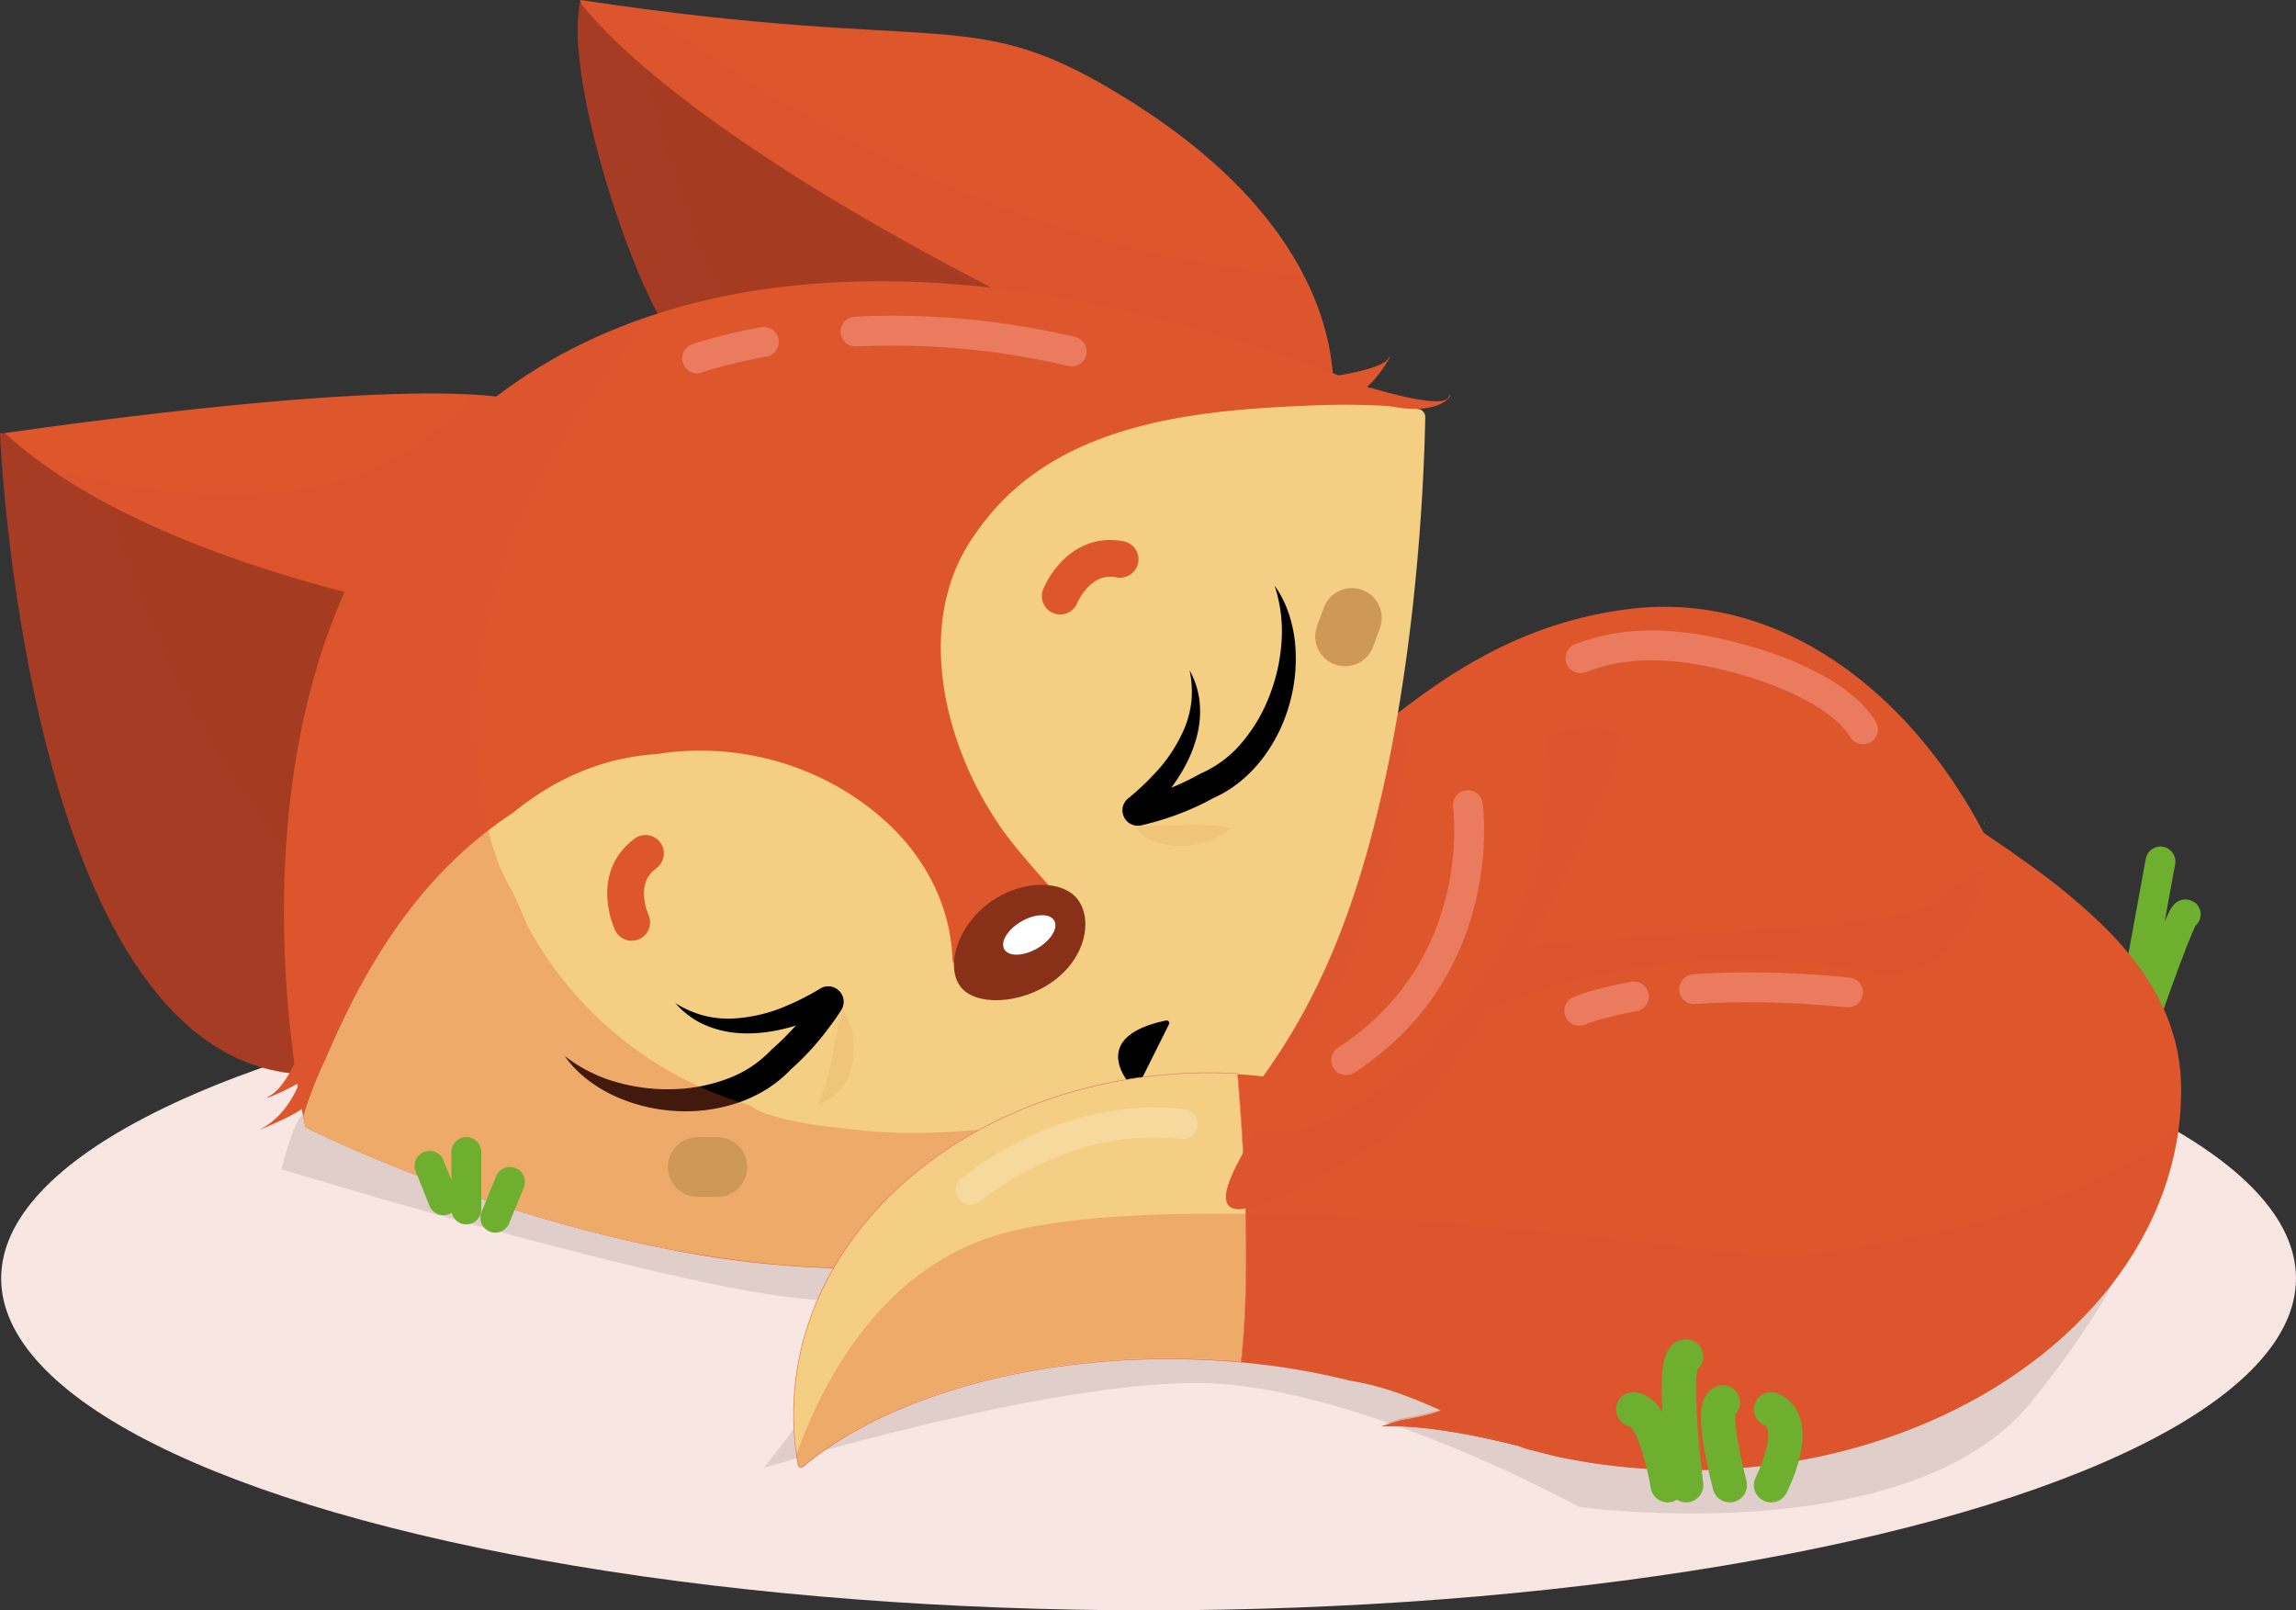 <svg xmlns="http://www.w3.org/2000/svg" viewBox="0 0 999.5 701"><rect x="0" y="0" width="999.5" height="701" fill="#333333" stroke="none"/><defs><style>.cls-2{fill:#e0ceca;stroke:#6eaf2f}.cls-16,.cls-2{stroke-linecap:round;stroke-miterlimit:10;stroke-width:13px}.cls-5,.cls-6{fill:#dd562c}.cls-6,.cls-9{opacity:.3}.cls-6,.cls-8,.cls-9{mix-blend-mode:multiply}.cls-7,.cls-8{fill:#a53c23}.cls-8{opacity:.65}.cls-16{fill:none;stroke:#ea7b5e}.cls-17{fill:#e0ad63}</style></defs><g style="isolation:isolate"><g id="Layer_2" data-name="Layer 2"><g id="Layer_1-2" data-name="Layer 1"><path class="cls-2" d="M932 421.5l8.5-46.5m-4.65 61.9s14-40.14 15.65-38.87"/><ellipse cx="500" cy="556.5" rx="499.5" ry="144.5" fill="#f7e6e2"/><path d="M132.5 485c-4 0-10 24-10 24s213 65 245 56-35 74-35 74 117-36 186-37 169 54 169 54 144 20 197-46 47-88 47-88z" fill="#e0ceca"/><path class="cls-5" d="M670.5 632s-41.66-12.35-69-11.12l7.81-2.47s23.44-3.7 20.83-7.41"/><path class="cls-5" d="M670.5 632s-41.66-12.35-69-11.12l7.81-2.47s23.44-3.7 20.83-7.41"/><path class="cls-6" d="M671.5 631s-41.66-12.35-69-11.12l7.81-2.47s23.44-3.7 20.83-7.41"/><path class="cls-5" d="M894.5 489.27c0 123.77-109.88 45.06-212.64 45.06-82.7 0-213.36-82-200.47-132.59 3.12-12.26 14.7-22.68 37.45-29.62 33.54-10.24 60.23-39.47 94-65 25.7-19.43 55.51-36.74 95.58-41.92 73.35-9.51 137.49 46.62 167.68 125q2.13 5.53 4 11.2c.28.81.54 1.62.8 2.43a277.95 277.95 0 0113.55 85.5z"/><path class="cls-6" d="M612.86 307.1a315.17 315.17 0 01-3.54 39.66c-6.46 40.71-20.7 79.63-47.33 110.76-2.9 3.39-5.93 6.65-9 9.79-32.7-19.56-60-43.49-71.55-65.57 3.12-12.26 14.7-22.68 37.45-29.62 33.49-10.24 60.18-39.47 93.97-65.02z"/><path class="cls-5" d="M578.8 186s21.2-74-86.26-141.71C422.21 0 416.59 24.6 252.5 0c0 0 34.24 145.82 47.12 142.79S578.8 186 578.8 186z"/><path class="cls-6" d="M545.79 180.32c11.67-3.2 23.44-6.56 34.71-10 0-11.83-2.29-29.49-12.65-49.92-134.43-11.89-240-80.1-287.67-116.51q-13-1.71-27.68-3.9s.14.61.41 1.73l147 154.4c51.28 8.14 110.09 18.09 145.88 24.2z"/><path class="cls-7" d="M566.5 195s-258-50.76-270.5-47.42C285.44 150.4 244.5 40 252.5 1c5.17 6.59 14.05 16.32 28.88 29 13.27 11.33 31.3 25 55.71 40.88l.16.11c47.67 31 119.64 70.3 227.9 116.86a51.1 51.1 0 011.35 7.15z"/><path class="cls-8" d="M431.45 127.7c-21.44 6.66-76.56 22.85-94.85 19.36C309 141.81 289.57 67.72 281.38 30c13.27 11.33 31.3 25 55.71 40.88l.16.11c22.85 16.06 53.41 35.01 94.2 56.71z"/><path class="cls-7" d="M128.84 467.44C10.69 457.39 0 188.5 0 188.5c45 3 229-13 229-13L128.5 467"/><path class="cls-8" d="M158.29 234.21L68.89 187c-9.82.51-19.23 1-27.9 1.26 6.74 37.48 30.63 129.53 110.11 213.15l31.74-92.06c-11.84-40.28-24.55-75.14-24.55-75.14z"/><path class="cls-5" d="M2 188.5c19.13 17.31 67.6 54.62 195.85 80.12L229 175.5s-24.5-15.5-227 13z"/><path class="cls-6" d="M21 203.62c27.32 19.09 78.74 45.5 176.83 65L229 175.5s-4.16-2.63-23.22-3.73c-46.09 57.4-130.57 46.7-184.78 31.85z"/><g class="cls-9"><path class="cls-6" d="M201.5 215c5.23-5 4.13-3.94-.47.43zm-46.34 44c14.61-13.89 36.9-35.08 45.87-43.59-16.86 15.32-69.91 25.88-92.82 29.84 13.93 4.75 29.51 9.34 46.95 13.75z"/></g><path class="cls-5" d="M571.93 428a265.25 265.25 0 01-31.18 50.45l-.07.09a190 190 0 01-45.5 41.73c-20.07 12.94-42.28 21.34-65.52 26.26q-4.07.87-8.16 1.59c-8.82 1.54-17.78 2.62-26.8 3.28h-.4c-2.91.21-5.84.38-8.76.5h-.46c-6.23.26-12.5.33-18.76.23a434.54 434.54 0 01-75.78-8.44l-2.13-.43C231.3 531.94 181 512.21 154 500.42c-13.32-5.81-21-9.69-21-9.69s0-.12-.08-.35c-1.41-6.27-21.08-97 1.51-187 10.34-41.21 29.53-82.27 63.36-115q4.69-4.54 9.76-8.87 6.46-5.5 13.57-10.62a222.75 222.75 0 0134.3-20.19 244.69 244.69 0 0128.35-11.36q1-.36 2.07-.69c149.25-48.2 331.74 41.63 331.74 41.63s.19 4.2.23 11.71C618.06 226 615 338.57 571.93 428z"/><path d="M620.45 181.54c-.9 47.17-7.92 167-46.46 246.32a264.59 264.59 0 01-31.89 50.93 190.78 190.78 0 01-45.59 41.28c-22.91 14.63-48.58 23.44-75.39 28l-.55.09c-4.91.82-9.87 1.5-14.85 2.05a313.29 313.29 0 01-39.3 1.75c-37.6-.6-75.36-7.17-109.3-15.8l-.22-.06A705.76 705.76 0 01154 500.42c-13.32-5.81-21-9.69-21-9.69s0-.12-.08-.35c-.14-.63-.46-2.1-.91-4.33a165.09 165.09 0 015.76-16.19c1.23-3 2.55-6 4-8.93 16.12-38.09 37.41-73.77 70.82-99.47q5-3.88 10.44-7.45c2.93-2.37 5.95-4.63 9-6.74 15.51-10.58 33.22-17.7 54.21-19.05 3.61-.57 7.19-1 10.79-1.2 32.31-2.13 65.5 8.88 90 31.89a95.67 95.67 0 017.59 8.07c11.72 14 19.25 31.11 20.05 50.6a3.46 3.46 0 004.63 3.09l22.71-8.06a3.58 3.58 0 001.28-.81l17.24-17.13a3.44 3.44 0 00.1-4.79 493.94 493.94 0 01-11.61-13c-2.42-2.8-5-5.82-7.51-8.94-27-33.37-43.59-87.49-22.18-127.17a76.2 76.2 0 015.63-8.89C456.5 186 514.5 179 565.49 176.75c2.06-.11 4.18-.2 6.32-.28 15-.57 31.13-.36 45.61 1.59a3.46 3.46 0 013.03 3.48z" fill="#f4ce82"/><path d="M294 436.68a46.12 46.12 0 0012 5.32 43.89 43.89 0 0012.5 1.41 67.77 67.77 0 0024.25-5.72c1.94-.8 3.85-1.69 5.73-2.63s3.75-1.9 5.58-2.94c.91-.52 1.81-1.05 2.7-1.6l.34-.21a7.33 7.33 0 011.39-.64 6.73 6.73 0 018.7 7.41 5.66 5.66 0 01-.27 1.13 5.9 5.9 0 01-.43 1c-.08.16-.17.31-.26.46l-.16.24-.11.18-.48.72-.95 1.44c-.65 1-1.3 1.9-2 2.84a135.33 135.33 0 01-8.62 10.82 116.64 116.64 0 01-9.91 9.85l.46-.44a54.57 54.57 0 01-11.27 9.16 61.66 61.66 0 01-13 5.92 72.06 72.06 0 01-27.57 3.13 73.68 73.68 0 01-26.3-7c-8.12-4-15.52-9.61-20.49-16.88a64.82 64.82 0 0022.6 11.43 80.8 80.8 0 0024.45 3.05 72.17 72.17 0 0023.57-4.46 50.1 50.1 0 0019.2-12.53l.2-.22.26-.22a112.93 112.93 0 009-8.79c2.9-3.06 5.63-6.33 8.27-9.66.65-.84 1.31-1.68 1.95-2.53l.95-1.27.47-.65.12-.16-.07.11c-.06.09-.11.18-.16.27a5.42 5.42 0 00-.27.63 5.2 5.2 0 00-.17.73 4.29 4.29 0 00.56 2.86 4.23 4.23 0 002.05 1.74 4.31 4.31 0 002.92.09 2.46 2.46 0 00.65-.28l-.39.2c-1 .54-2.09 1.05-3.14 1.55a92.84 92.84 0 01-13 5.07c-8.9 2.69-18.45 4.07-27.82 2.72a42.46 42.46 0 01-13.35-4.2 37.3 37.3 0 01-10.68-8.45zm223.86-144.87a36.49 36.49 0 014.22 12.61 41.22 41.22 0 01-.51 13.69c-1.83 9.08-6.24 17.43-11.65 24.74a92.51 92.51 0 01-8.92 10.31c-.81.8-1.63 1.6-2.47 2.38l-.31.29c-.29.26.28-.2.49-.52a4.36 4.36 0 00.91-2.8 4.28 4.28 0 00-.95-2.53 4.39 4.39 0 00-2.52-1.51 5 5 0 00-.75-.08 4.84 4.84 0 00-.69 0l-.31.05h-.13.05l.19-.05.74-.22 1.49-.46c1-.31 2-.63 3-1 3.93-1.33 7.83-2.76 11.6-4.42a110.29 110.29 0 0011-5.38l.29-.17.28-.11a48.86 48.86 0 0017.81-13.48 70.44 70.44 0 0011.87-20.17 78.87 78.87 0 005.28-23.45 63.41 63.41 0 00-3-24.55c5.07 6.95 7.86 15.62 8.84 24.4a71.8 71.8 0 01-2.25 26.62 70.28 70.28 0 01-12 24.36 60 60 0 01-9.75 10 53.22 53.22 0 01-12.16 7.36l.57-.28a114.9 114.9 0 01-12.34 5.88A131.37 131.37 0 01503 357.7c-1.08.3-2.17.59-3.26.87l-1.64.41-.82.19-.21.05-.27.06a4.34 4.34 0 01-.52.09 5.4 5.4 0 01-1.09.07 5.76 5.76 0 01-1.15-.12 6.73 6.73 0 01-5.41-6.34 6.65 6.65 0 011.39-4.31 6.94 6.94 0 011.06-1.09l.3-.24c.8-.63 1.59-1.29 2.37-2 1.55-1.33 3.07-2.71 4.54-4.14s2.93-2.88 4.31-4.4a66.31 66.31 0 0013.27-20.37 43 43 0 002.85-11.94 45.46 45.46 0 00-.86-12.68z"/><path d="M507.71 444.72c-30.59 6.45-19 22.91-14.73 27.83a1.32 1.32 0 002.17-.28l13.28-26.61a.66.66 0 00-.72-.94z" stroke="#000" stroke-miterlimit="10" stroke-linecap="round"/><path d="M469.24 391.65c6.39 8.67 3.59 24.91-10.55 35.34s-34.25 11.08-40.64 2.41-1.54-25.95 12.59-36.38 32.21-10.02 38.6-1.37z" fill="#893019"/><ellipse cx="446.29" cy="405.37" rx="12.49" ry="6.78" transform="matrix(.87 -.5 .5 .87 -142.89 277.46)" fill="#fff"/><path class="cls-6" d="M557.5 487.6c-36.41 31.6-80.87 50.18-127.84 59-2.84.55-5.69 1-8.55 1.5l-.55.09q-7.4 1.19-14.85 2.05c-4 .48-8.08.88-12.13 1.23h-.41l-2.45.2c-1.72.11-3.45.21-5.18.3h-.46c-6.23.26-12.5.33-18.76.23a434.54 434.54 0 01-75.78-8.44l-2.13-.43a575.275 575.275 0 01-31.3-7.19l-.22-.06A705.76 705.76 0 01154 500.42c-13.32-5.81-21-9.69-21-9.69s0-.12-.08-.35c-.14-.63-.46-2.1-.91-4.33-4-20.09-17.91-101.67 2.42-182.71 10.34-41.21 29.53-82.27 63.36-115q4.69-4.54 9.76-8.87 6.46-5.5 13.57-10.62a222.75 222.75 0 0134.3-20.19 244.69 244.69 0 0128.35-11.36c-30.39 37-60.29 83.48-71.36 132.12a183.46 183.46 0 00-3.56 21.11v-.09c-2.31 7.66-3.44 42.12 3.7 71.06 2.24 9.1 5.29 17.65 9.39 24.65 3.55 6.06 5.48 12.92 8.88 19.06a160.94 160.94 0 0093.54 75.3 15.32 15.32 0 014.33 2.13 24.33 24.33 0 006.83 2.83c13.38 4.2 27.49 5.2 41.61 6.83 6.65.62 13.31.9 20 .91 46.63 0 93.68-13.2 140.23-14.61a13.87 13.87 0 013.28 0q.69.07 1.41.21c7.87 1.41 17.11 7.13 15.45 8.79zm374-64.79L792.86 465H616.63l1.31-6.77a16.16 16.16 0 01-1.26-4.9c-.06-.44-.1-.91-.13-1.41-.41-6.46 1.55-17.27 14.55-29.83 21-20.32 192-10.76 214.4-31.09 6.09-5.53 14.37-12.13 17-12 40 2 12.63-2.08 19.38-3l.31.22a268.46 268.46 0 0132.43 26.69 137.64 137.64 0 0116.88 19.9z"/><path class="cls-5" d="M864 358.68c-.91-.61 0-1.16 0 0zm85.5 115.74a128.75 128.75 0 01-1.5 19.71C935.36 576.29 844.73 640 734.81 640a278.54 278.54 0 01-30.81-1.69 266.24 266.24 0 01-18.16-2.64c-3-.53-5.93-1.11-8.85-1.75l-6.45-1.64c-2.18-.55-4.39-1.11-6.58-1.69-25.19-9.84-48.82-25.25-76.42-29.59-2.78-.71-5.61-1.37-8.47-2a319.63 319.63 0 00-45.25-6.48q-12.52-.93-25.5-.94c-66.64 0-125.19 18.67-158.71 46.85a1.33 1.33 0 01-2.17-.85 123 123 0 01-1.94-21.79c0-80.53 77.78-146.09 174.83-148.47 1.8 0 3.62-.06 5.44-.06a214.93 214.93 0 0160.63 8.61 1.27 1.27 0 001.19-.27A209.78 209.78 0 01616 455.17a235.43 235.43 0 0124.45-12.84l1.24-.55a273.67 273.67 0 0167.49-20 303.2 303.2 0 0149.24-4 299.18 299.18 0 0169.08 7.95c.32.07-12-1.71-8-1.71 27.09 0 41.51-22.34 43.68-44.57.22-2.26.37-4.64.45-7.16 0-1.63.08-3.32.08-5.07l-1-5.2c7 4.7 13.94 9.46 20.63 14.31l.32.23a271.06 271.06 0 0132.69 27.21 139.17 139.17 0 0117 20.29c10.07 14.76 16.15 31.26 16.15 50.36z"/><path d="M275 401.5s-9-19 6-30m180.53-112.02s7.82-19.52 26.08-16" stroke="#dd562c" stroke-width="16" fill="none" stroke-linecap="round" stroke-miterlimit="10"/><path d="M521 467.07c-97.43 2.38-175.53 68-175.53 148.68a123.22 123.22 0 001.94 21.82 1.34 1.34 0 002.18.85c33.66-28.22 92.45-46.91 159.36-46.91q13 0 25.61.93 2.86.21 5.72.47c4.56-40.39 1-96-1.55-125.57q-6.07-.33-12.25-.34c-1.81 0-3.63 0-5.48.07z" stroke-width=".25" stroke="#ea7b5e" fill="#f4ce82" stroke-miterlimit="10"/><path class="cls-6" d="M948.09 493.05c.16-1 .28-2 .41-3.05-35.57 39.22-157 58.41-179.19 57.2-11.47-.63-241.38-33.72-330.73-10.79-51.58 13.23-78.39 59.67-91.86 96.59.21 1.52.45 3 .72 4.55a1.33 1.33 0 002.17.86c33.52-28.4 92.09-47.2 158.73-47.2 8.65 0 17.17.32 25.51.94a319.68 319.68 0 0145.26 6.53c2.86.63 5.69 1.3 8.47 2 20.15 3.19 38.18 12.32 56.24 20.87 3.1 1.35 6.16 2.78 9.21 4.27 3.64 1.64 7.29 3.22 11 4.67 2.2.58 4.4 1.15 6.58 1.7l6.45 1.66q4.4.95 8.87 1.76 8.93 1.62 18.15 2.65a276.27 276.27 0 0030.8 1.74c109.94 0 200.58-64.19 213.21-146.95z"/><path class="cls-5" d="M655.56 324.89c-18.63 5.8-39.16 27.82-42.12 37.29-8.07 25.81-26.84 64.25-52.21 106.75-5.32 8.92-12 19.12-17.48 28.43-16.39 27.93-21.63 47.77 55 .52 43.24-26.68 97.29-145 106-168.7 6.66-18.35-23.37-12.34-49.19-4.29z"/><path class="cls-6" d="M704.68 329.18c5.12-14-11-13.82-30.46-9.4l-3.67 53s-19.44 62.36-67.2 99.57c-28.52 22.22-46.34 22.54-56.07 19.18-1.21 2-2.4 4-3.53 5.88-16.39 27.93-21.63 47.77 55 .52C641.94 471.2 696 352.91 704.68 329.18z"/><path class="cls-6" d="M560.67 514c-14 7.63-21.68 2.3-24.87-1.25a35.69 35.69 0 00-1.66 5c-.09.35-.16.68-.22 1l2.43 7.11a3.89 3.89 0 00.63.22 12.29 12.29 0 005.22 0 37.22 37.22 0 005-1.25 82.62 82.62 0 008.25-3.14c.63-.27 1.27-.56 1.93-.86 2.63-1.19 5.52-2.58 8.68-4.2l2.42-1.26c1.65-.87 3.36-1.79 5.15-2.77s3.65-2 5.58-3.12 3.94-2.26 6-3.48q6.24-3.68 13.41-8.09c10-6.15 20.5-17.16 30.92-30.76-6.92 6.64-15 13.67-15 13.67-4.66 7.46-34.54 22.59-53.87 33.18z"/><path class="cls-16" d="M372.42 144.34A340 340 0 01466.5 153m-163 3s10.53-3.82 29-7.16"/><g class="cls-9"><path class="cls-17" d="M367 439.5a21.5 21.5 0 012.78 5.38 31.64 31.64 0 011.48 5.72 33.62 33.62 0 01-.21 11.87 27.5 27.5 0 01-4.86 11.24 20.9 20.9 0 01-4.49 4.37 14.69 14.69 0 01-5.7 2.42c.87-1.92 1.65-3.58 2.3-5.24s1.16-3.27 1.63-4.86c.93-3.2 1.63-6.39 2.3-9.69l2-10.19A92.79 92.79 0 01367 439.5z"/></g><g class="cls-9"><path class="cls-17" d="M535.6 360.55a28.22 28.22 0 01-9.92 5.67 37.16 37.16 0 01-11 2 31 31 0 01-11.4-1.67 20.86 20.86 0 01-5.3-2.74 13.33 13.33 0 01-4-4.44 81.46 81.46 0 0010.57.21l9.9-.35c3.34-.11 6.73-.14 10.23 0a60.28 60.28 0 0110.92 1.32z"/></g><path class="cls-16" d="M688 286.5c9.84-3.58 27.44-9.27 59.32-2.21S802.89 304 811 317.5m-73.52 113.1c17.51-1.27 39.77-1.32 67 1.4m-116.98 8s7.73-3.34 23.77-6.21"/><path d="M422.5 518s40.89-34.92 92.5-28.71" stroke="#f7d89d" fill="none" stroke-width="13" stroke-miterlimit="10" stroke-linecap="round"/><path class="cls-16" d="M639 350.5s10 70-53 111"/><path class="cls-5" d="M571.5 165s29-3 33-9-10 20-17 14l-7-6m15.98 4.7s30.84 9.68 34 4.38 0 10.6-29.76 2.65M129.5 460s-5 13-12 17 21-8 18-11a28.2 28.2 0 01-4.59-6"/><path class="cls-6" d="M129.5 460s-5 13-12 17 21-8 18-11a28.2 28.2 0 01-4.59-6"/><path class="cls-5" d="M132.48 465s-4.28 19.64-20 27c0 0 21.41-8.59 20-11.05s0-15.95 0-15.95z"/><path class="cls-6" d="M132.48 465s-4.28 19.64-20 27c0 0 21.41-8.59 20-11.05s0-15.95 0-15.95z"/><path d="M585.56 277l2.94-8M303.77 507.98l8.52.04" stroke="#ce9955" stroke-width="26" fill="none" stroke-linecap="round" stroke-miterlimit="10"/><path d="M726 646.5s-5-32-15-33m23 33s-7-56 0-56m19 56s-9-34-3-36m21 36s14-27 0-33" stroke-width="15" fill="none" stroke-linecap="round" stroke-miterlimit="10" stroke="#6eaf2f"/><path class="cls-2" d="M193 522.5l-6-15m16 19v-25m12.62 28.59L222 514.5"/></g></g></g></svg>